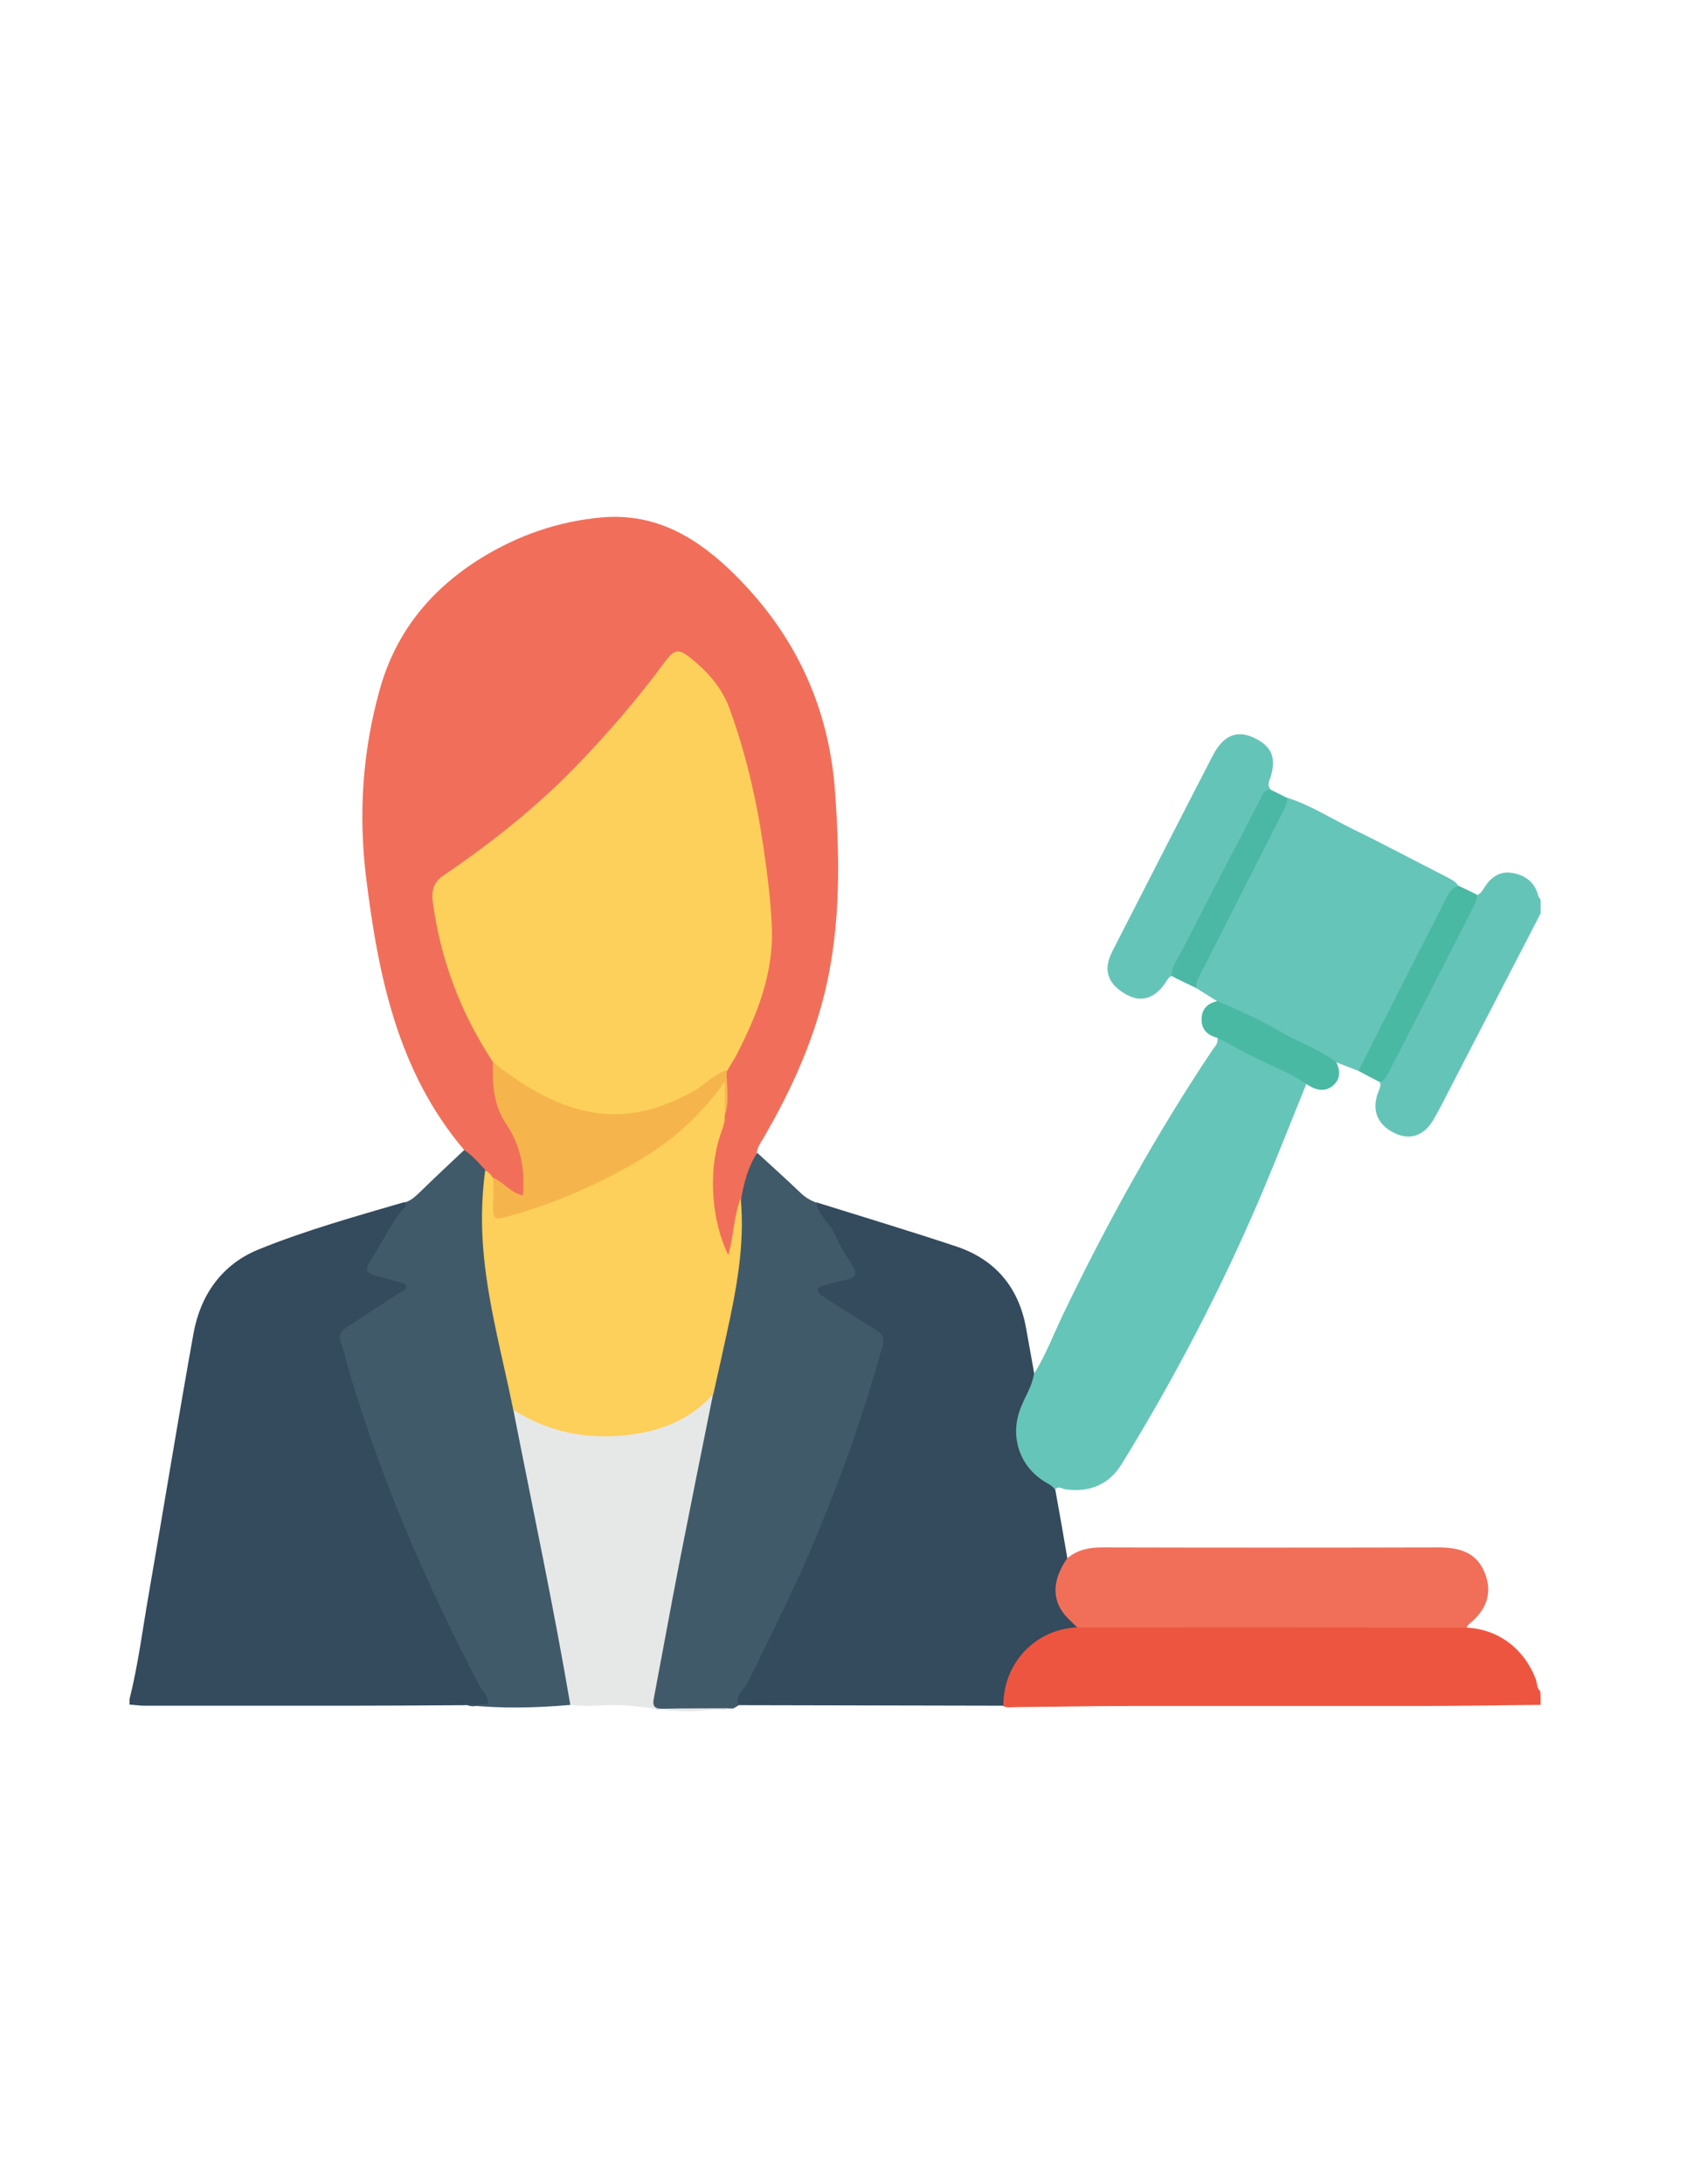 <?xml version="1.0" encoding="utf-8"?>
<!-- Generator: Adobe Illustrator 19.0.0, SVG Export Plug-In . SVG Version: 6.00 Build 0)  -->
<svg version="1.1" id="Calque_1" xmlns="http://www.w3.org/2000/svg" xmlns:xlink="http://www.w3.org/1999/xlink" x="0px" y="0px"
	 viewBox="0 0 612 792" style="enable-background:new 0 0 612 792;" xml:space="preserve">
<style type="text/css">
	.st0{fill:#344A5D;}
	.st1{fill:#EE5540;}
	.st2{fill:#65C4B8;}
	.st3{fill:#F16F5A;}
	.st4{fill:#415A6A;}
	.st5{fill:#65C5B8;}
	.st6{fill:#4AB9A4;}
	.st7{fill:#4AB8A4;}
	.st8{fill:#F16F59;}
	.st9{fill:#E6E8E7;}
	.st10{fill:#FDD05B;}
	.st11{fill:#FDCF5B;}
	.st12{fill:#F5B54C;}
</style>
<g>
	<path class="st0" d="M169.6,618.3c-14.5,0.1-28.9,0.2-43.4,0.2c-24.6,0-49.2,0-73.8,0c-1.8,0-3.6-0.3-5.4-0.4c0-0.7,0-1.3,0-2
		c3.1-12.4,4.7-25.1,6.9-37.7c5.5-31.6,10.6-63.3,16.3-94.9c2.5-13.9,10.3-25,23.5-30.4c17.2-7,35.2-12,53-17.2
		c2.9,1.2,0.8,2.8,0.1,3.8c-3.8,5.1-6.9,10.6-10,16.1c-2.4,4.3-2.2,4.7,2.4,6.2c3.2,1,8.2,0.4,8.6,4.5c0.4,3.5-4.3,4.6-7,6.4
		c-4.1,2.9-8.4,5.3-12.6,8.1c-2.7,1.8-3.6,3.9-2.7,7.2c6.8,24.3,15.3,47.9,25.1,71.1c7.9,18.6,17.1,36.5,26.4,54.4
		c2.2,4.2,1.8,4.7-2.9,4.7C172.5,618.7,171,618.9,169.6,618.3z"/>
	<path class="st1" d="M558.9,618.2c-14.3,0.1-28.6,0.4-42.9,0.4c-35.4,0-70.9,0-106.3,0c-13.6,0-27.3,0.3-40.9,0.4
		c-1.6,0-3.3,0.4-4.9-0.4c-1.8-2.2-1.2-4.6-0.6-7.1c2.7-11.6,14-23,29-22.8c44.2-0.2,88.4-0.1,132.6-0.1c2.4,0,5-0.4,7.1,1.6
		c11.5,0.5,20.9,7.6,25.1,18.6c0.6,1.5,0.3,3.3,1.7,4.5C558.9,614.9,558.9,616.5,558.9,618.2z"/>
	<path class="st2" d="M558.9,331.2c-10.7,20.7-21.5,41.5-32.2,62.2c-2.1,4.1-4.2,8.3-6.5,12.3c-3.4,6.1-8.6,7.9-14.2,5.2
		c-6.4-3-8.6-8.5-5.9-15.2c0.5-1.1,0.9-2.1,0.5-3.3c5.9-11.5,11.6-23.1,17.7-34.5c5.3-9.8,10.1-19.8,15.2-29.7
		c0.7-1.3,1-2.8,2.4-3.7c1.2-0.4,1.8-1.4,2.4-2.4c2.3-3.8,5.6-6.3,10.1-5.6c4.8,0.7,8.5,3.4,9.7,8.5c0.1,0.4,0.5,0.8,0.8,1.2
		C558.9,327.9,558.9,329.5,558.9,331.2z"/>
	<path class="st3" d="M168.4,417c-24.2-28.5-31.2-63.3-35.6-98.9c-2.8-23-1.3-45.8,5-68.2c5.9-21,18.7-36.4,37-47.7
		c13.4-8.2,27.9-13.2,43.6-14.6c19.9-1.7,35,7.7,48.3,20.9c22,21.9,34.2,48.2,36.3,79.4c1.8,26.1,2,51.9-5.2,77.3
		c-4.7,16.8-12.1,32.4-20.8,47.4c-1,1.7-2.2,3.3-2.5,5.4c-0.8,5.9-3.9,11.2-4.9,17.1c-1.3,5.3-2.1,10.7-3.1,16.1
		c-0.3,1.6-0.4,3.8-2.3,4c-2.1,0.2-2.8-2-3.3-3.7c-4.1-12-5-24.2-2-36.7c0.9-3.5,2-7,2.8-10.6c1.5-5,0.2-10.1,0.8-15.1
		c0.3-1.8,1.1-3.5,2-5.1c11.5-19.4,16.3-40.1,13-62.8c-3-20.5-6.4-40.8-13-60.5c-2.7-8-7.3-14.5-13.6-19.9c-4.4-3.8-6.1-3.7-9.7,1.1
		c-11.1,14.8-23.2,28.7-36.4,41.7c-12,11.8-25,22.5-39.1,31.8c-6.1,4-8.2,8.3-6.9,15.7c3,17.4,9.3,33.3,17.9,48.5
		c1.1,1.9,2.3,3.7,3,5.8c-0.6,9,2.4,16.9,6.8,24.8c2.9,5.3,4.4,11.5,4.7,17.7c0.1,2.2,0.8,5.1-1.6,6.3c-2.1,1.1-4-0.9-5.8-2.1
		c-1.7-1.1-3.2-2.3-4.8-3.6c-1.3-1.1-2.5-2.4-3.7-3.6C173.1,422.1,170,420.3,168.4,417z"/>
	<path class="st0" d="M390.8,590.1c-15.2,0.6-26.9,13-26.8,28.4c-32.1-0.1-64.1-0.1-96.2-0.2c-3.2-1.8-0.7-3.7,0.2-5.3
		c11.3-21.2,21.6-42.8,30.5-65.1c7.6-18.9,14.2-38.1,19.7-57.6c1.1-4.1,0.3-6.5-3.5-8.6c-5.1-2.8-9.7-6.4-14.7-9.4
		c-1.8-1.1-4.2-2.2-4-4.7c0.3-2.6,2.9-2.9,5-3.5c8.8-2.6,8.8-2.6,3.9-10.8c-2.7-4.6-5.4-9.2-8.6-13.5c-0.8-1-2.9-2.6,0-3.8
		c16.9,5.3,33.9,10.4,50.7,16c14,4.7,22.5,14.7,25.2,29.4c1,5.5,2,11.1,3,16.7c1.4,2,0.1,3.8-0.6,5.6c-1.4,3.7-3.6,7.1-4.2,11.1
		c-1.2,8.4,1.5,15.3,8.4,20.5c1.7,1.3,3.9,2.1,4,4.7c1.5,8.3,3,16.6,4.4,25c0.5,1.7-0.6,2.8-1.2,4.2c-3,6.4-2.2,12.2,2.9,17.3
		C389.8,587.5,391.4,588.2,390.8,590.1z"/>
	<path class="st4" d="M168.4,417c3,2,5.3,4.7,7.7,7.3c0.9,1.5,1.1,3.1,0.9,4.8c-1.8,17.7,0.5,35.1,4.3,52.3
		c2.1,9.7,4.4,19.4,6.1,29.2c7,32.5,13.4,65.1,19.4,97.9c0.6,3.2,2.2,6.4,0.2,9.7c-12.4,1.1-24.9,1.4-37.4,0.1
		c2.5-0.1,5-0.2,7.5-0.4c0.1-2.9-2.1-4.6-3.2-6.7c-18.7-35.7-34.7-72.5-46.4-111.1c-1.4-4.6-2.5-9.3-4-13.8
		c-0.9-2.8,0.6-3.9,2.5-5.2c6.4-4.2,12.8-8.3,19.2-12.5c0.8-0.5,2.1-0.7,2.1-1.9c0-1.5-1.6-1.4-2.6-1.8c-2.1-0.6-4.1-1.2-6.2-1.7
		c-6.3-1.6-6.6-2.1-3.1-7.7c3.8-6,6.8-12.6,11.6-17.9c0.6-0.6,0.4-1.2-0.3-1.6c2.3-0.5,3.9-2.1,5.6-3.7
		C157.5,427.2,163,422.1,168.4,417z"/>
	<path class="st4" d="M296.2,436.1c0.5,4.8,4.9,7.2,6.6,11.4c1.7,3.9,4,7.7,6.4,11.2c2.4,3.7,0.6,4.8-2.7,5.5
		c-2.3,0.4-4.5,1-6.7,1.7c-1.2,0.4-3,0.2-3.1,1.9c-0.1,1.2,1.3,1.8,2.2,2.5c6,3.8,11.9,7.8,18.1,11.4c2.8,1.7,4.1,3.1,3.1,6.7
		c-6.5,23.2-14.4,45.9-23.7,68.1c-7.6,18.3-16.5,36-25.2,53.7c-1.3,2.6-4.8,4.5-3.3,8.2c-0.6,0.4-1.2,0.7-1.9,1.1
		c-8.8,0.6-17.6,0-26.4,0.3c-4,0.1-3.8-2.5-3.4-5.1c1.5-9.2,3-18.4,4.8-27.5c5.5-27.4,10.8-54.8,16.6-82.1
		c5.4-23.3,10.3-46.7,11.3-70.7c1.1-5.8,2.5-11.4,5.8-16.4c5.3,4.9,10.7,9.7,15.9,14.7C292.2,434.2,294,435.3,296.2,436.1z"/>
	<path class="st5" d="M382.7,540.1c-1.1-1.6-2.8-2.2-4.3-3.2c-9-5.9-12.1-16.8-8-26.7c1.6-4,4-7.6,4.7-12
		c4.3-6.9,7.2-14.6,10.7-21.9c15.9-33,33.6-65,54-95.5c0.9-1.3,2.3-2.5,1.8-4.4c1.4-1,2.5-0.1,3.6,0.6c8.1,4.7,16.9,8.2,25.1,12.7
		c1.5,0.8,3.6,1.2,3.5,3.6c-5.3,13-10.4,26.1-15.9,39.1c-14.5,34.2-31.6,67-51,98.5c-4.6,7.5-11.8,10.4-20.6,9.1
		C385.2,539.7,383.9,538.8,382.7,540.1z"/>
	<path class="st5" d="M492.8,388.3c-2.7-1-5.3-2.1-8-3.1c-0.6,0.3-1.3,0.3-1.9-0.1c-13.2-7.1-26.6-13.9-40.1-20.7
		c-0.6-0.3-1-0.8-1.3-1.4c-2.6-1.6-5.1-3.2-7.7-4.8c-1.5-1.8-0.6-3.5,0.2-5.1c10.4-21.2,21.8-41.9,32.1-63.2
		c0.1-0.3,0.4-0.5,0.7-0.7c8.6,2.7,16.1,7.6,24.1,11.5c11.5,5.6,22.7,11.6,34.1,17.4c1.5,0.8,3,1.5,3.9,2.9
		c-11.5,20.2-21,41.4-32.1,61.8C495.8,384.9,495.4,387.4,492.8,388.3z"/>
	<path class="st2" d="M425,353.9c-1.2,0.5-1.6,1.6-2.3,2.6c-4.2,6-9.3,7.2-15,3.6c-6.1-3.8-7.5-8.7-4.1-15.3
		c12.1-23.6,24.2-47.3,36.4-70.9c3.7-7.1,8.5-9.2,14.4-6.6c7.2,3.2,9,7.7,6.1,15.7c-0.5,1.3-0.4,2.2,0.4,3.2
		c-8.7,14.6-16,29.8-23.6,45C433.4,338.9,429.4,346.5,425,353.9z"/>
	<path class="st6" d="M492.8,388.3c10-19.7,20-39.5,30.1-59.1c1.5-3,2.5-6.6,6.1-8.1c2.3,1.1,4.5,2.2,6.8,3.3
		c0.2,1.8-0.7,3.2-1.4,4.7c-10,19.6-20,39.2-30.1,58.8c-0.9,1.7-1.7,3.7-3.7,4.5C498,391.1,495.4,389.7,492.8,388.3z"/>
	<path class="st7" d="M425,353.9c0.2-4,2.7-7.1,4.4-10.4c9.1-17.8,18.4-35.6,27.6-53.3c0.9-1.7,1.3-3.9,3.9-3.9c2,1,4,2,6,3
		c0.2,2.1-0.9,3.8-1.8,5.6c-9.7,19.1-19.4,38.2-29.1,57.3c-1,1.9-2.3,3.7-2,6.1C430.9,356.8,427.9,355.4,425,353.9z"/>
	<path class="st6" d="M441.6,363c8.1,3.4,16,7,23.5,11.4c6.5,3.8,13.7,6.2,19.7,10.8c1.5,3.1,1.5,6.2-1.3,8.5
		c-3.2,2.6-6.5,1.4-9.6-0.6c-4.9-3.4-10.4-5.7-15.7-8.2c-5.7-2.6-11-5.8-16.6-8.6c-3.6-0.9-5.8-3-5.7-6.9
		C436,365.7,438.2,363.8,441.6,363z"/>
	<path class="st8" d="M390.8,590.1c-1.5-1.5-3.1-2.9-4.5-4.5c-4.8-5.8-4.5-12.9,0.9-20.6c3.6-3,7.8-3.9,12.5-3.9
		c40.7,0.1,81.3,0.1,122,0c7.7,0,14,1.7,17,9.4c2.9,7.5,0.3,13.6-5.9,18.5c-0.4,0.3-0.5,0.8-0.7,1.2
		C484.9,590.1,437.8,590.1,390.8,590.1z"/>
	<path class="st9" d="M254.2,620.3c-10,1.1-19.7-1.7-29.6-2c-5.9-0.2-11.8,0.8-17.7-0.1c-6.1-35.9-13.7-71.4-20.7-107.1
		c2.3-1.1,3.7,0.7,5.4,1.6c18,9,36.1,9.1,54.4,1c3.3-1.4,5.8-3.8,8.6-5.9c1.3-0.9,2.1-2.7,4.1-2.4c-4.1,20.3-8.2,40.7-12.2,61
		c-3.2,16.5-6.2,33-9.3,49.4c-0.6,3,0.3,3.8,3.2,3.8c8.5-0.2,17-0.1,25.5-0.2"/>
	<path class="st10" d="M178.9,385.2c-11.7-17.7-19.1-37.2-21.9-58.2c-0.5-4,0.2-7.1,4.1-9.7c17.5-11.9,34-25,48.7-40.3
		c11.2-11.7,21.7-23.8,31.3-36.9c3.5-4.7,5-5.1,9.7-1.3c6,4.9,11.1,10.6,13.8,18c6,16.4,9.9,33.4,12.4,50.7c1.4,9.5,2.6,19,3,28.7
		c0.7,16.8-5.3,31.6-12.7,46.1c-1.1,2.1-2.4,4-3.5,6c-21,18.9-46.5,23.6-72.8,7.2C186.5,392.6,181.6,390.1,178.9,385.2z"/>
	<path class="st11" d="M258.8,505.4c-8.2,9.3-18.9,13.5-30.9,14.9c-15,1.8-28.9-1-41.7-9.1c-3.7-18.3-8.7-36.4-10.6-55.1
		c-1.1-10.6-1-21.2,0.4-31.7c1.3,0.6,2.2,1.6,2.9,2.8c1.8,2.9,1.2,6.1,1.2,9.3c0,3.2,1.3,4.3,4.3,3.3c25.7-8.3,50.5-18.1,69.3-38.7
		c2.1-2.4,3.9-4.9,5.7-7.6c0.7-1.1,1.6-2.5,3.1-2.1c1.4,0.4,0.8,2,0.8,3.1c-0.1,3.3,0.5,6.6-0.4,9.9c0.2,2.2-0.6,4.3-1.3,6.3
		c-5.2,14.8-3.1,32.8,2.6,44.4c2-7.1,2-14.2,4.5-20.6c1.6,16.9-1.6,33.4-5.2,49.7C262,491.2,260.4,498.3,258.8,505.4z"/>
	<path class="st12" d="M263,404.3c0-4.1,0-8.1,0-12.2c-7.9,11.1-17.3,20.1-28.5,27c-16.2,10-33.5,17.5-51.8,22.4
		c-3.2,0.9-3.8-0.1-3.8-2.9c0.1-3.8,0.1-7.6,0.1-11.5c3.7,1.6,6.2,5.4,10.7,6.4c0.9-9.5-1-18.5-6-25.8c-4.9-7.3-5-14.7-4.9-22.5
		c9.8,7.5,19.9,14.2,32.1,17.3c15.1,3.8,28.5,0.1,41.4-7.3c3.9-2.2,6.8-5.8,11.3-7.1C263.5,393.5,264.8,399,263,404.3z"/>
</g>
</svg>
